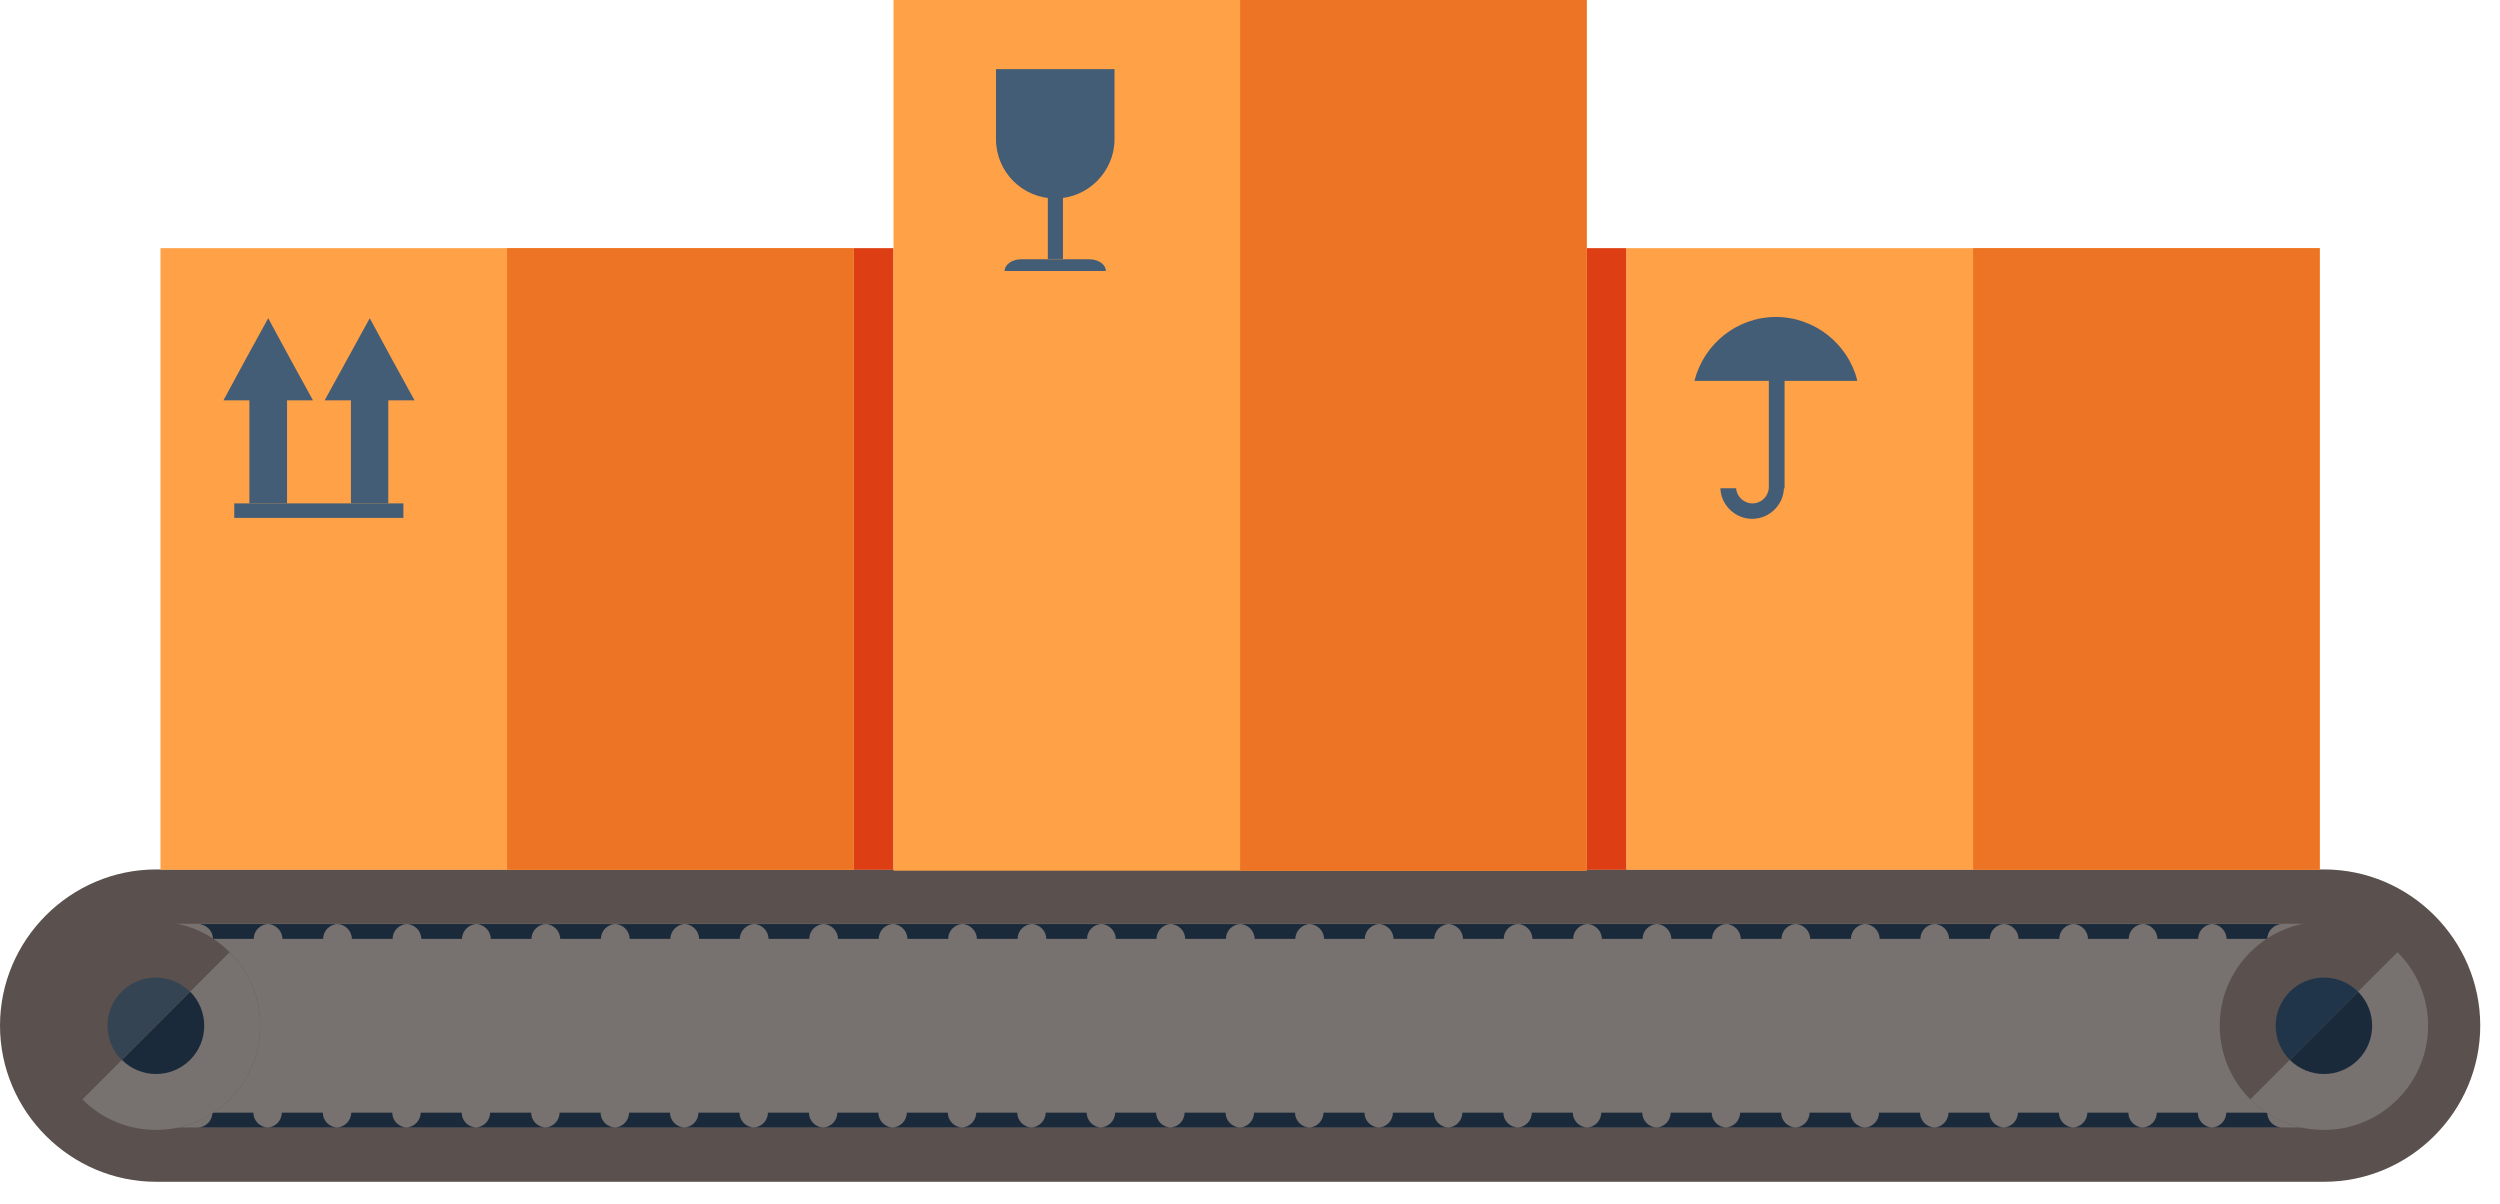 <svg width="81" height="39" viewBox="0 0 81 39" fill="none" xmlns="http://www.w3.org/2000/svg">
<g clip-path="url(#clip0_85_1892)">
<path d="M3.17 29.02H77.28C78.06 29.02 78.69 29.65 78.69 30.43V36.06C78.69 36.84 78.06 37.47 77.28 37.47H3.17C2.39 37.47 1.76 36.84 1.76 36.06V30.43C1.76 29.65 2.39 29.02 3.17 29.02Z" fill="#77716F"/>
<path fill-rule="evenodd" clip-rule="evenodd" d="M5.06 28.17H75.3C78.08 28.17 80.36 30.45 80.36 33.23C80.36 36.01 78.08 38.29 75.3 38.29H5.06C2.28 38.29 0 36.01 0 33.23C0 30.45 2.28 28.17 5.06 28.17ZM5.06 29.93C3.25 29.93 1.76 31.41 1.76 33.23C1.76 35.04 3.24 36.53 5.06 36.53H75.3C77.11 36.53 78.6 35.05 78.6 33.23C78.6 31.42 77.12 29.93 75.3 29.93H5.06Z" fill="#5A514E"/>
<path d="M27.66 8.04H5.2V28.18H27.66V8.04Z" fill="#FFA146"/>
<path d="M28.95 8.04H27.66V28.18H28.95V8.04Z" fill="#DD3E13"/>
<path d="M51.41 0H28.95V28.21H51.41V0Z" fill="#FFA146"/>
<path d="M52.7 8.04H51.41V28.18H52.7V8.04Z" fill="#DD3E13"/>
<path d="M75.16 8.04H52.7V28.18H75.16V8.04Z" fill="#FFA146"/>
<path d="M34.44 4.9H33.95V8.39H34.44V4.9Z" fill="#435D76"/>
<path fill-rule="evenodd" clip-rule="evenodd" d="M36.11 2.24V4.51C36.11 5.56 35.25 6.43 34.19 6.43C33.13 6.43 32.27 5.57 32.27 4.51V2.24H36.11Z" fill="#435D76"/>
<path fill-rule="evenodd" clip-rule="evenodd" d="M33.1 8.4H35.29C35.59 8.4 35.83 8.57 35.83 8.78H32.55C32.55 8.57 32.79 8.4 33.09 8.4H33.1Z" fill="#435D76"/>
<path fill-rule="evenodd" clip-rule="evenodd" d="M9.3 12.97V16.31H8.08V12.97H7.24L7.96 11.64L8.69 10.31L9.41 11.64L10.14 12.97H9.3Z" fill="#435D76"/>
<path fill-rule="evenodd" clip-rule="evenodd" d="M12.58 12.97V16.31H11.37V12.97H10.52L11.25 11.64L11.98 10.31L12.7 11.64L13.43 12.97H12.58Z" fill="#435D76"/>
<path fill-rule="evenodd" clip-rule="evenodd" d="M7.59 16.31H13.07V16.78H7.59V16.31Z" fill="#435D76"/>
<path fill-rule="evenodd" clip-rule="evenodd" d="M60.18 12.34C59.89 11.16 58.81 10.27 57.54 10.27C56.27 10.27 55.2 11.15 54.9 12.34H60.17H60.18Z" fill="#435D76"/>
<path fill-rule="evenodd" clip-rule="evenodd" d="M57.8 15.82C57.78 16.37 57.32 16.81 56.77 16.81C56.22 16.81 55.76 16.37 55.74 15.82H56.25C56.27 16.09 56.5 16.31 56.78 16.31C57.06 16.31 57.28 16.1 57.31 15.82V12.15H57.82V15.82H57.8Z" fill="#435D76"/>
<path fill-rule="evenodd" clip-rule="evenodd" d="M8.7 29.94C8.43 29.94 8.22 30.16 8.22 30.42H6.9C6.9 30.16 6.68 29.94 6.42 29.94H8.71H8.7Z" fill="#1A2A3A"/>
<path fill-rule="evenodd" clip-rule="evenodd" d="M10.95 29.94C10.68 29.94 10.47 30.16 10.47 30.42H9.15C9.15 30.16 8.93 29.94 8.67 29.94H10.96H10.95Z" fill="#1A2A3A"/>
<path fill-rule="evenodd" clip-rule="evenodd" d="M13.2 29.94C12.93 29.94 12.72 30.16 12.72 30.42H11.4C11.4 30.16 11.18 29.94 10.92 29.94H13.21H13.2Z" fill="#1A2A3A"/>
<path fill-rule="evenodd" clip-rule="evenodd" d="M15.45 29.94C15.19 29.94 14.97 30.16 14.97 30.42H13.65C13.65 30.16 13.43 29.94 13.17 29.94H15.46H15.45Z" fill="#1A2A3A"/>
<path fill-rule="evenodd" clip-rule="evenodd" d="M17.7 29.94C17.43 29.94 17.22 30.16 17.22 30.42H15.9C15.9 30.16 15.68 29.94 15.42 29.94H17.71H17.7Z" fill="#1A2A3A"/>
<path fill-rule="evenodd" clip-rule="evenodd" d="M19.95 29.94C19.68 29.94 19.47 30.16 19.47 30.42H18.15C18.15 30.16 17.93 29.94 17.67 29.94H19.96H19.95Z" fill="#1A2A3A"/>
<path fill-rule="evenodd" clip-rule="evenodd" d="M22.2 29.94C21.94 29.94 21.72 30.16 21.72 30.42H20.4C20.4 30.16 20.18 29.94 19.92 29.94H22.21H22.2Z" fill="#1A2A3A"/>
<path fill-rule="evenodd" clip-rule="evenodd" d="M24.45 29.94C24.19 29.94 23.97 30.16 23.97 30.42H22.65C22.65 30.16 22.43 29.94 22.17 29.94H24.46H24.45Z" fill="#1A2A3A"/>
<path fill-rule="evenodd" clip-rule="evenodd" d="M26.7 29.94C26.43 29.94 26.22 30.16 26.22 30.42H24.9C24.9 30.16 24.68 29.94 24.42 29.94H26.71H26.7Z" fill="#1A2A3A"/>
<path fill-rule="evenodd" clip-rule="evenodd" d="M28.95 29.94C28.68 29.94 28.47 30.16 28.47 30.42H27.15C27.15 30.16 26.93 29.94 26.67 29.94H28.96H28.95Z" fill="#1A2A3A"/>
<path fill-rule="evenodd" clip-rule="evenodd" d="M31.2 29.94C30.93 29.94 30.72 30.16 30.72 30.42H29.4C29.4 30.16 29.18 29.94 28.92 29.94H31.21H31.2Z" fill="#1A2A3A"/>
<path fill-rule="evenodd" clip-rule="evenodd" d="M33.45 29.94C33.18 29.94 32.97 30.16 32.97 30.42H31.65C31.65 30.16 31.43 29.94 31.17 29.94H33.46H33.45Z" fill="#1A2A3A"/>
<path fill-rule="evenodd" clip-rule="evenodd" d="M35.7 29.94C35.43 29.94 35.22 30.16 35.22 30.42H33.9C33.9 30.16 33.68 29.94 33.42 29.94H35.71H35.7Z" fill="#1A2A3A"/>
<path fill-rule="evenodd" clip-rule="evenodd" d="M37.95 29.94C37.68 29.94 37.47 30.16 37.47 30.42H36.15C36.15 30.16 35.93 29.94 35.67 29.94H37.96H37.95Z" fill="#1A2A3A"/>
<path fill-rule="evenodd" clip-rule="evenodd" d="M40.2 29.94C39.93 29.94 39.72 30.16 39.72 30.42H38.4C38.4 30.16 38.18 29.94 37.92 29.94H40.21H40.2Z" fill="#1A2A3A"/>
<path fill-rule="evenodd" clip-rule="evenodd" d="M42.45 29.94C42.19 29.94 41.97 30.16 41.97 30.42H40.65C40.65 30.16 40.43 29.94 40.17 29.94H42.46H42.45Z" fill="#1A2A3A"/>
<path fill-rule="evenodd" clip-rule="evenodd" d="M44.7 29.94C44.44 29.94 44.22 30.16 44.22 30.42H42.9C42.9 30.16 42.68 29.94 42.42 29.94H44.71H44.7Z" fill="#1A2A3A"/>
<path fill-rule="evenodd" clip-rule="evenodd" d="M46.95 29.94C46.69 29.94 46.47 30.16 46.47 30.42H45.15C45.15 30.16 44.93 29.94 44.67 29.94H46.96H46.95Z" fill="#1A2A3A"/>
<path fill-rule="evenodd" clip-rule="evenodd" d="M49.2 29.94C48.93 29.94 48.72 30.16 48.72 30.42H47.4C47.4 30.16 47.18 29.94 46.92 29.94H49.21H49.2Z" fill="#1A2A3A"/>
<path fill-rule="evenodd" clip-rule="evenodd" d="M51.45 29.94C51.18 29.94 50.97 30.16 50.97 30.42H49.65C49.65 30.16 49.43 29.94 49.17 29.94H51.46H51.45Z" fill="#1A2A3A"/>
<path fill-rule="evenodd" clip-rule="evenodd" d="M53.7 29.94C53.43 29.94 53.22 30.16 53.22 30.42H51.9C51.9 30.16 51.68 29.94 51.42 29.94H53.71H53.7Z" fill="#1A2A3A"/>
<path fill-rule="evenodd" clip-rule="evenodd" d="M55.95 29.94C55.68 29.94 55.47 30.16 55.47 30.42H54.15C54.15 30.16 53.93 29.94 53.67 29.94H55.96H55.95Z" fill="#1A2A3A"/>
<path fill-rule="evenodd" clip-rule="evenodd" d="M58.2 29.94C57.93 29.94 57.72 30.16 57.72 30.42H56.4C56.4 30.16 56.18 29.94 55.92 29.94H58.21H58.2Z" fill="#1A2A3A"/>
<path fill-rule="evenodd" clip-rule="evenodd" d="M60.45 29.94C60.18 29.94 59.97 30.16 59.97 30.42H58.65C58.65 30.16 58.43 29.94 58.17 29.94H60.46H60.45Z" fill="#1A2A3A"/>
<path fill-rule="evenodd" clip-rule="evenodd" d="M62.7 29.94C62.43 29.94 62.22 30.16 62.22 30.42H60.9C60.9 30.16 60.68 29.94 60.42 29.94H62.71H62.7Z" fill="#1A2A3A"/>
<path fill-rule="evenodd" clip-rule="evenodd" d="M64.95 29.94C64.68 29.94 64.47 30.16 64.47 30.42H63.15C63.15 30.16 62.93 29.94 62.67 29.94H64.96H64.95Z" fill="#1A2A3A"/>
<path fill-rule="evenodd" clip-rule="evenodd" d="M67.2 29.94C66.93 29.94 66.72 30.16 66.72 30.42H65.4C65.4 30.16 65.18 29.94 64.92 29.94H67.21H67.2Z" fill="#1A2A3A"/>
<path fill-rule="evenodd" clip-rule="evenodd" d="M69.45 29.94C69.18 29.94 68.97 30.16 68.97 30.42H67.65C67.65 30.16 67.43 29.94 67.17 29.94H69.46H69.45Z" fill="#1A2A3A"/>
<path fill-rule="evenodd" clip-rule="evenodd" d="M71.7 29.94C71.43 29.94 71.22 30.16 71.22 30.42H69.9C69.9 30.16 69.68 29.94 69.42 29.94H71.71H71.7Z" fill="#1A2A3A"/>
<path fill-rule="evenodd" clip-rule="evenodd" d="M73.94 29.94C73.68 29.94 73.46 30.16 73.46 30.42H72.14C72.14 30.16 71.92 29.94 71.66 29.94H73.95H73.94Z" fill="#1A2A3A"/>
<path fill-rule="evenodd" clip-rule="evenodd" d="M6.89 36.05H8.21C8.21 36.32 8.43 36.53 8.69 36.53H6.4C6.67 36.53 6.88 36.31 6.88 36.05H6.89Z" fill="#1A2A3A"/>
<path fill-rule="evenodd" clip-rule="evenodd" d="M9.14 36.05H10.46C10.46 36.32 10.68 36.53 10.94 36.53H8.65C8.92 36.53 9.13 36.31 9.13 36.05H9.14Z" fill="#1A2A3A"/>
<path fill-rule="evenodd" clip-rule="evenodd" d="M11.39 36.05H12.71C12.71 36.32 12.93 36.53 13.19 36.53H10.9C11.16 36.53 11.38 36.31 11.38 36.05H11.39Z" fill="#1A2A3A"/>
<path fill-rule="evenodd" clip-rule="evenodd" d="M13.64 36.05H14.96C14.96 36.32 15.18 36.53 15.44 36.53H13.15C13.41 36.53 13.63 36.31 13.63 36.05H13.64Z" fill="#1A2A3A"/>
<path fill-rule="evenodd" clip-rule="evenodd" d="M15.89 36.05H17.21C17.21 36.32 17.43 36.53 17.69 36.53H15.4C15.66 36.53 15.88 36.31 15.88 36.05H15.89Z" fill="#1A2A3A"/>
<path fill-rule="evenodd" clip-rule="evenodd" d="M18.14 36.05H19.46C19.46 36.32 19.68 36.53 19.94 36.53H17.65C17.92 36.53 18.13 36.31 18.13 36.05H18.14Z" fill="#1A2A3A"/>
<path fill-rule="evenodd" clip-rule="evenodd" d="M20.39 36.05H21.71C21.71 36.32 21.93 36.53 22.19 36.53H19.9C20.17 36.53 20.38 36.31 20.38 36.05H20.39Z" fill="#1A2A3A"/>
<path fill-rule="evenodd" clip-rule="evenodd" d="M22.64 36.05H23.96C23.96 36.32 24.18 36.53 24.44 36.53H22.15C22.42 36.53 22.63 36.31 22.63 36.05H22.64Z" fill="#1A2A3A"/>
<path fill-rule="evenodd" clip-rule="evenodd" d="M24.89 36.05H26.21C26.21 36.32 26.43 36.53 26.69 36.53H24.4C24.67 36.53 24.88 36.31 24.88 36.05H24.89Z" fill="#1A2A3A"/>
<path fill-rule="evenodd" clip-rule="evenodd" d="M27.14 36.05H28.46C28.46 36.32 28.68 36.53 28.94 36.53H26.65C26.92 36.53 27.13 36.31 27.13 36.05H27.14Z" fill="#1A2A3A"/>
<path fill-rule="evenodd" clip-rule="evenodd" d="M29.39 36.05H30.71C30.71 36.32 30.93 36.53 31.19 36.53H28.9C29.17 36.53 29.38 36.31 29.38 36.05H29.39Z" fill="#1A2A3A"/>
<path fill-rule="evenodd" clip-rule="evenodd" d="M31.64 36.05H32.96C32.96 36.32 33.18 36.53 33.44 36.53H31.15C31.41 36.53 31.63 36.31 31.63 36.05H31.64Z" fill="#1A2A3A"/>
<path fill-rule="evenodd" clip-rule="evenodd" d="M33.89 36.05H35.21C35.21 36.32 35.43 36.53 35.69 36.53H33.4C33.66 36.53 33.88 36.31 33.88 36.05H33.89Z" fill="#1A2A3A"/>
<path fill-rule="evenodd" clip-rule="evenodd" d="M36.14 36.05H37.46C37.46 36.32 37.68 36.53 37.94 36.53H35.65C35.91 36.53 36.13 36.31 36.13 36.05H36.14Z" fill="#1A2A3A"/>
<path fill-rule="evenodd" clip-rule="evenodd" d="M38.39 36.05H39.71C39.71 36.32 39.93 36.53 40.19 36.53H37.9C38.17 36.53 38.38 36.31 38.38 36.05H38.39Z" fill="#1A2A3A"/>
<path fill-rule="evenodd" clip-rule="evenodd" d="M40.64 36.05H41.96C41.96 36.32 42.18 36.53 42.44 36.53H40.15C40.42 36.53 40.63 36.31 40.63 36.05H40.64Z" fill="#1A2A3A"/>
<path fill-rule="evenodd" clip-rule="evenodd" d="M42.89 36.05H44.21C44.21 36.32 44.43 36.53 44.69 36.53H42.4C42.67 36.53 42.88 36.31 42.88 36.05H42.89Z" fill="#1A2A3A"/>
<path fill-rule="evenodd" clip-rule="evenodd" d="M45.14 36.05H46.46C46.46 36.32 46.68 36.53 46.94 36.53H44.65C44.92 36.53 45.13 36.31 45.13 36.05H45.14Z" fill="#1A2A3A"/>
<path fill-rule="evenodd" clip-rule="evenodd" d="M47.39 36.05H48.71C48.71 36.32 48.93 36.53 49.19 36.53H46.9C47.17 36.53 47.38 36.31 47.38 36.05H47.39Z" fill="#1A2A3A"/>
<path fill-rule="evenodd" clip-rule="evenodd" d="M49.64 36.05H50.96C50.96 36.32 51.18 36.53 51.44 36.53H49.15C49.42 36.53 49.63 36.31 49.63 36.05H49.64Z" fill="#1A2A3A"/>
<path fill-rule="evenodd" clip-rule="evenodd" d="M51.89 36.05H53.21C53.21 36.32 53.43 36.53 53.69 36.53H51.4C51.67 36.53 51.88 36.31 51.88 36.05H51.89Z" fill="#1A2A3A"/>
<path fill-rule="evenodd" clip-rule="evenodd" d="M54.14 36.05H55.46C55.46 36.32 55.68 36.53 55.94 36.53H53.65C53.92 36.53 54.13 36.31 54.13 36.05H54.14Z" fill="#1A2A3A"/>
<path fill-rule="evenodd" clip-rule="evenodd" d="M56.39 36.05H57.71C57.71 36.32 57.93 36.53 58.19 36.53H55.9C56.16 36.53 56.38 36.31 56.38 36.05H56.39Z" fill="#1A2A3A"/>
<path fill-rule="evenodd" clip-rule="evenodd" d="M58.64 36.05H59.96C59.96 36.32 60.18 36.53 60.44 36.53H58.15C58.42 36.53 58.63 36.31 58.63 36.05H58.64Z" fill="#1A2A3A"/>
<path fill-rule="evenodd" clip-rule="evenodd" d="M60.89 36.05H62.21C62.21 36.32 62.43 36.53 62.69 36.53H60.4C60.67 36.53 60.88 36.31 60.88 36.05H60.89Z" fill="#1A2A3A"/>
<path fill-rule="evenodd" clip-rule="evenodd" d="M63.14 36.05H64.46C64.46 36.32 64.68 36.53 64.94 36.53H62.65C62.92 36.53 63.13 36.31 63.13 36.05H63.14Z" fill="#1A2A3A"/>
<path fill-rule="evenodd" clip-rule="evenodd" d="M65.39 36.05H66.71C66.71 36.32 66.93 36.53 67.19 36.53H64.9C65.16 36.53 65.38 36.31 65.38 36.05H65.39Z" fill="#1A2A3A"/>
<path fill-rule="evenodd" clip-rule="evenodd" d="M67.64 36.05H68.96C68.96 36.32 69.18 36.53 69.44 36.53H67.15C67.41 36.53 67.63 36.31 67.63 36.05H67.64Z" fill="#1A2A3A"/>
<path fill-rule="evenodd" clip-rule="evenodd" d="M69.89 36.05H71.21C71.21 36.32 71.43 36.53 71.69 36.53H69.4C69.67 36.53 69.88 36.31 69.88 36.05H69.89Z" fill="#1A2A3A"/>
<path fill-rule="evenodd" clip-rule="evenodd" d="M72.14 36.05H73.46C73.46 36.32 73.68 36.53 73.94 36.53H71.65C71.92 36.53 72.13 36.31 72.13 36.05H72.14Z" fill="#1A2A3A"/>
<path fill-rule="evenodd" clip-rule="evenodd" d="M7.44 30.85C8.76 32.17 8.76 34.3 7.44 35.62C6.12 36.94 3.99 36.94 2.67 35.62C1.35 34.3 1.35 32.16 2.67 30.85C3.99 29.53 6.13 29.53 7.44 30.85Z" fill="#5A514E"/>
<path fill-rule="evenodd" clip-rule="evenodd" d="M3.94 34.34C3.33 33.73 3.33 32.74 3.94 32.13C4.55 31.52 5.54 31.52 6.15 32.13L3.94 34.34Z" fill="#344453"/>
<path fill-rule="evenodd" clip-rule="evenodd" d="M7.44 30.85C8.76 32.17 8.76 34.3 7.44 35.62C6.12 36.94 3.99 36.94 2.67 35.62L7.44 30.85Z" fill="#77716F"/>
<path fill-rule="evenodd" clip-rule="evenodd" d="M6.16 32.13C6.77 32.74 6.77 33.73 6.16 34.34C5.55 34.95 4.56 34.95 3.95 34.34L6.16 32.13Z" fill="#1A2A3A"/>
<path fill-rule="evenodd" clip-rule="evenodd" d="M77.68 30.85C79 32.17 79 34.3 77.68 35.62C76.36 36.94 74.22 36.94 72.91 35.62C71.59 34.3 71.59 32.16 72.91 30.85C74.23 29.53 76.37 29.53 77.68 30.85Z" fill="#5A514E"/>
<path fill-rule="evenodd" clip-rule="evenodd" d="M74.19 34.34C73.58 33.73 73.58 32.74 74.19 32.13C74.8 31.52 75.79 31.52 76.4 32.13L74.19 34.34Z" fill="#20354A"/>
<path fill-rule="evenodd" clip-rule="evenodd" d="M77.68 30.85C79 32.17 79 34.3 77.68 35.62C76.36 36.94 74.22 36.94 72.91 35.62L77.68 30.85Z" fill="#77716F"/>
<path fill-rule="evenodd" clip-rule="evenodd" d="M76.4 32.13C77.01 32.74 77.01 33.73 76.4 34.34C75.79 34.95 74.8 34.95 74.19 34.34L76.4 32.13Z" fill="#1A2A3A"/>
<path d="M27.66 8.04H16.43V28.18H27.66V8.04Z" fill="#ED7425"/>
<path d="M51.41 0H40.18V28.21H51.41V0Z" fill="#ED7425"/>
<path d="M75.16 8.04H63.93V28.18H75.16V8.04Z" fill="#ED7425"/>
</g>
<defs>
<clipPath id="clip0_85_1892">
<rect width="80.36" height="38.29" fill="white"/>
</clipPath>
</defs>
</svg>
